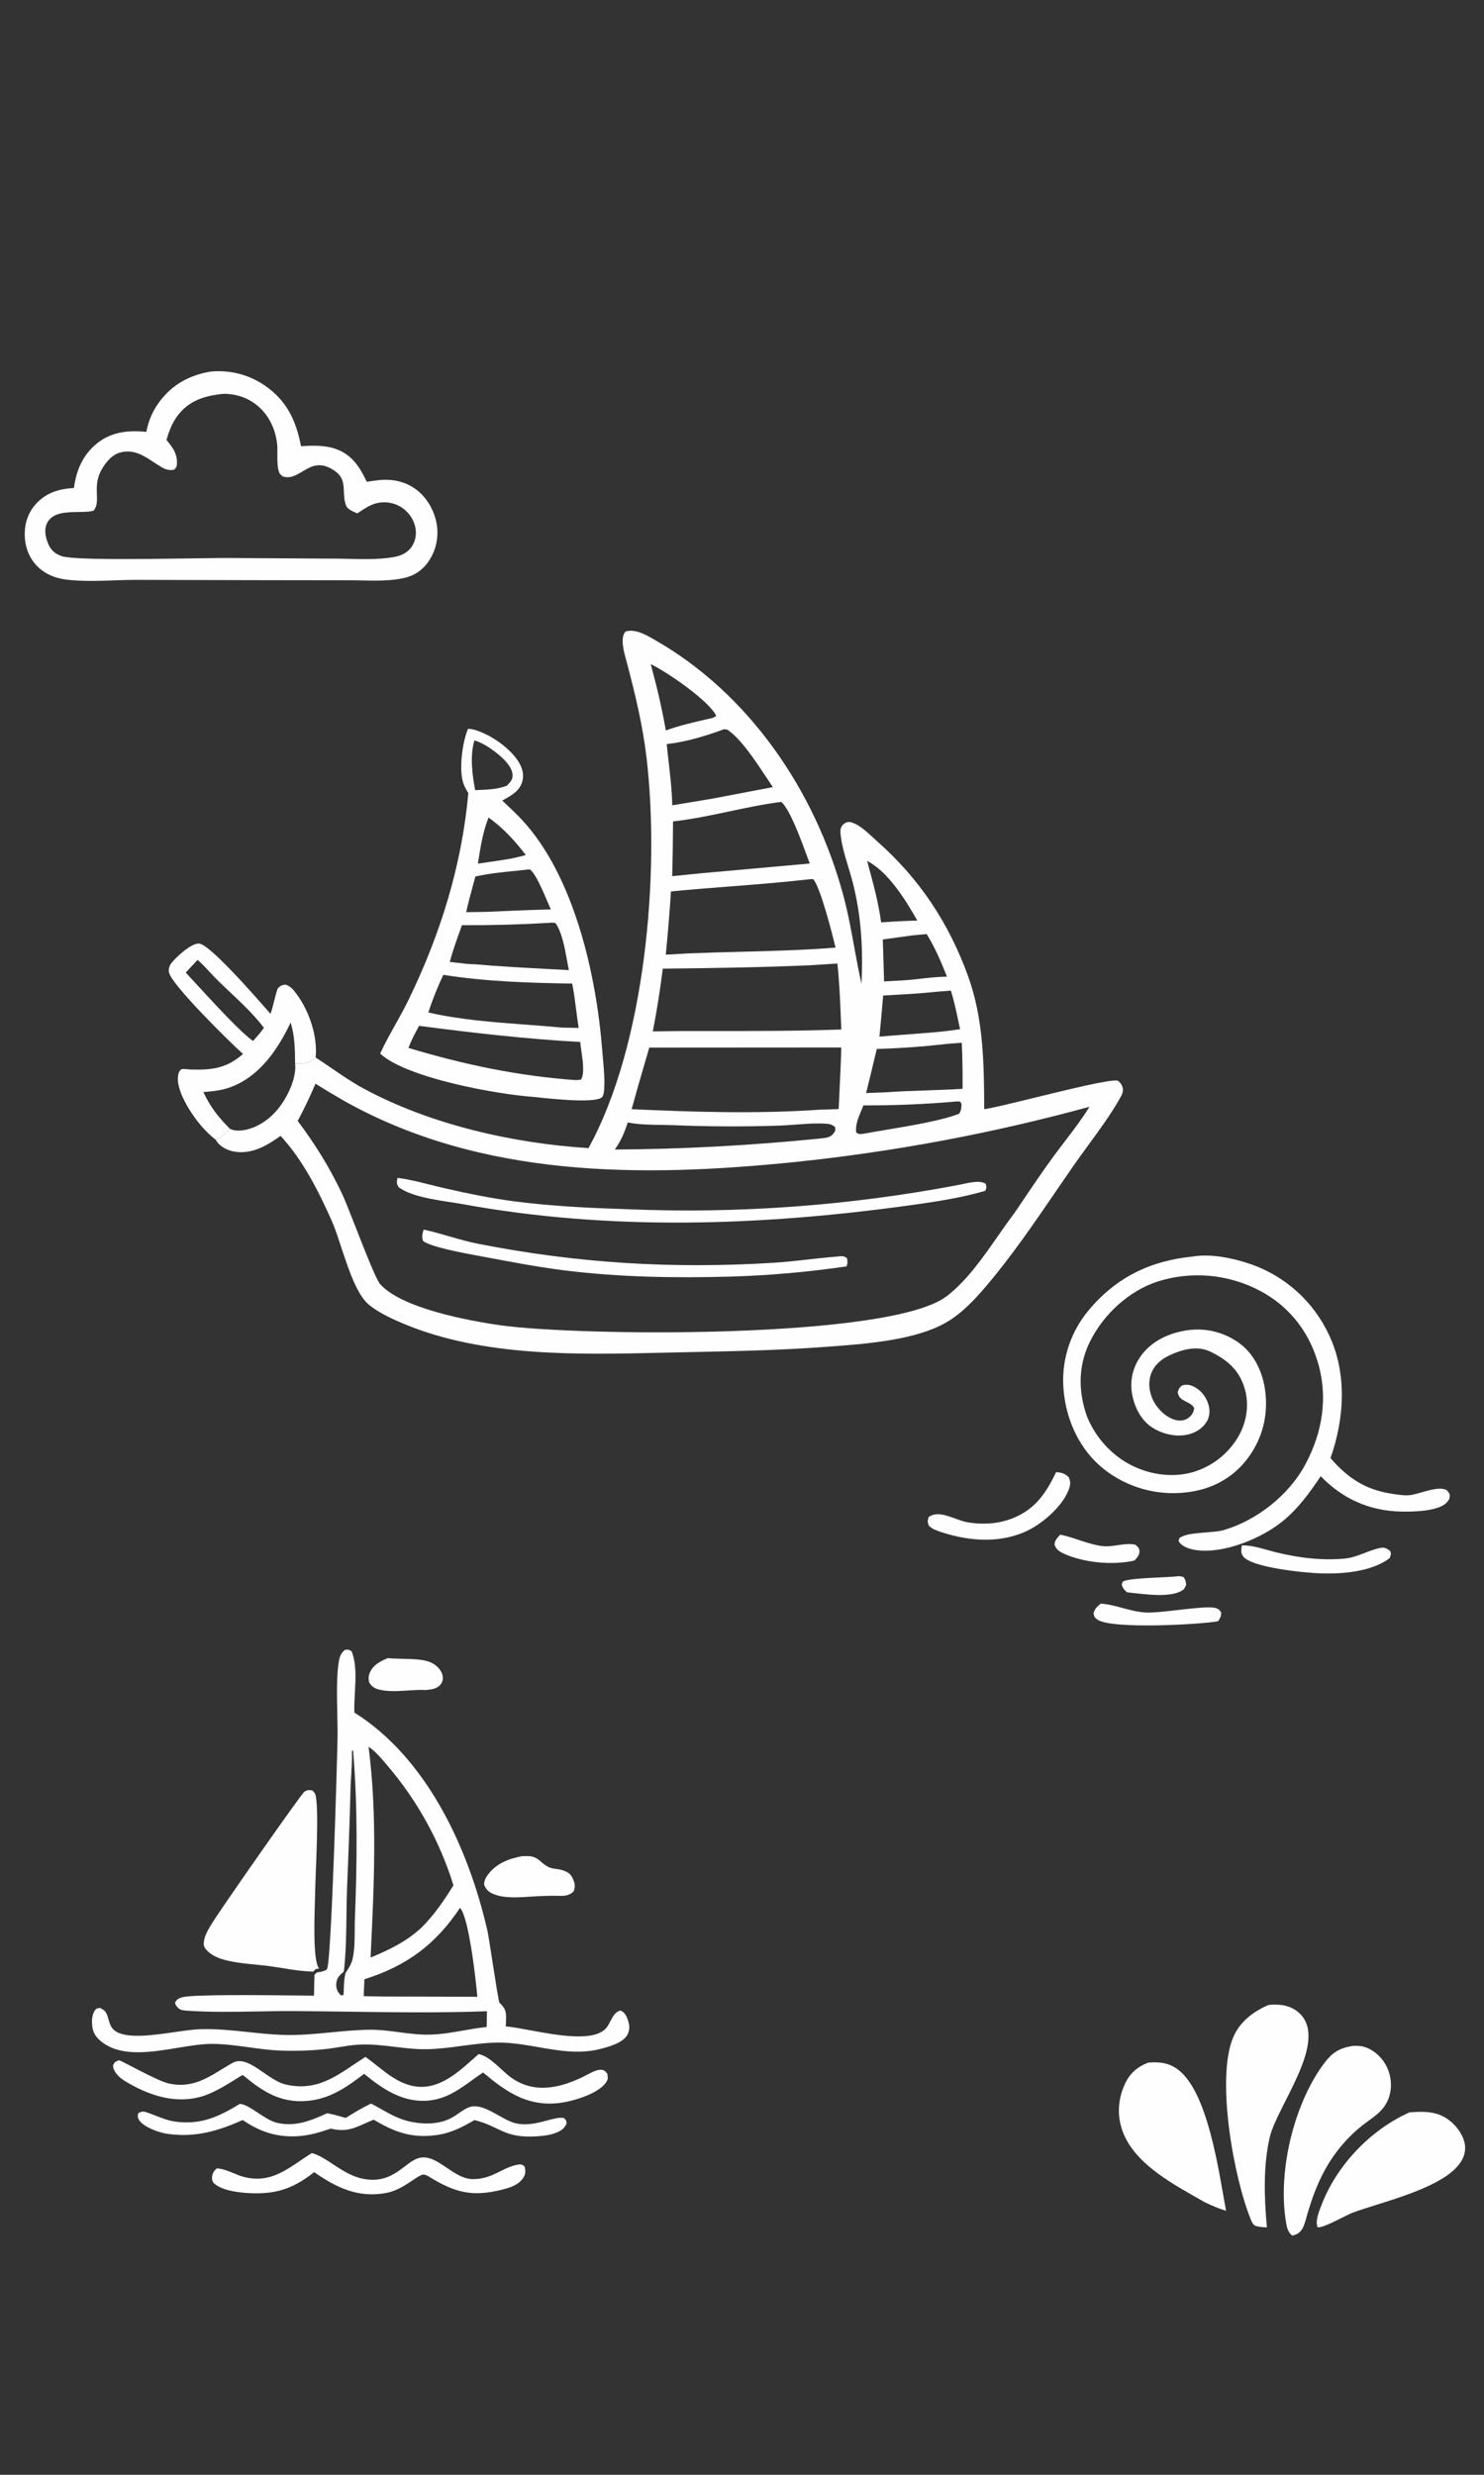 <svg width="180" height="300" viewBox="0 0 180 300" fill="none" xmlns="http://www.w3.org/2000/svg">
    <rect x="0" y="0" width="180" height="300" fill="#333333" stroke="none"/>
    <path fill-rule="evenodd" clip-rule="evenodd" d="M29.477 127.766C27.923 126.382 20.766 119.35 20.495 117.863C20.431 117.51 20.537 117.085 20.752 116.798C21.306 116.058 23.181 114.328 24.136 114.38C25.414 114.449 30.718 120.51 32.453 122.492L32.453 122.493C32.598 122.658 32.718 122.795 32.808 122.898C32.99 122.401 33.117 121.889 33.243 121.377L33.243 121.377C33.376 120.841 33.508 120.304 33.706 119.78L33.73 119.76C34.102 119.457 34.161 119.409 34.651 119.353C35.062 119.519 35.315 119.683 35.596 120.018C37.363 122.126 38.564 125.437 38.284 128.193C37.484 128.919 36.968 128.915 35.954 128.907L35.793 128.906C36.002 130.693 34.844 133.051 33.737 134.409C32.763 135.604 31.393 136.604 29.866 136.941C31.392 136.604 32.762 135.604 33.736 134.409C34.843 133.051 36.001 130.693 35.792 128.907C35.781 127.165 35.761 125.629 35.254 123.951C33.689 127.229 31.515 130.469 27.963 131.787C26.876 132.19 25.816 132.29 24.673 132.38C25.486 134.175 26.527 135.48 27.919 136.866C27.919 136.866 27.919 136.866 27.919 136.866C27.822 136.948 27.726 137.032 27.629 137.116C27.175 137.51 26.719 137.906 26.18 138.174C25.695 137.809 25.247 137.377 24.827 136.94C23.523 135.583 21.395 132.485 21.584 130.52C21.612 130.225 21.728 129.714 22.053 129.608C22.194 129.563 22.523 129.595 22.8 129.622H22.8C22.926 129.635 23.041 129.646 23.122 129.649C25.571 129.719 27.336 129.559 29.301 127.916L29.477 127.766ZM23.966 116.359C24.496 116.815 24.974 117.331 25.453 117.847L25.453 117.847C25.763 118.182 26.074 118.516 26.398 118.834C26.887 119.315 27.396 119.794 27.908 120.277L27.908 120.277L27.908 120.277C29.358 121.643 30.839 123.038 32.01 124.587C31.673 125.084 31.278 125.53 30.881 125.977L30.881 125.978C30.819 126.047 30.757 126.116 30.696 126.186C29.28 125.232 26.022 121.69 23.879 119.36L23.879 119.36L23.879 119.359C23.348 118.782 22.885 118.279 22.536 117.908C22.892 117.493 23.27 117.095 23.646 116.697L23.646 116.697C23.753 116.585 23.86 116.472 23.966 116.359Z" fill="#FEFEFE"/>
    <path fill-rule="evenodd" clip-rule="evenodd" d="M56.772 88.342C57.023 88.365 57.259 88.388 57.502 88.456C59.485 89.007 61.968 90.721 62.991 92.504C63.387 93.195 63.57 93.961 63.349 94.741C63.037 95.847 62.123 96.366 61.199 96.892L61.198 96.892L61.198 96.892L61.198 96.892L61.198 96.892L61.198 96.892C61.106 96.944 61.014 96.996 60.923 97.049C61.04 97.16 61.158 97.271 61.277 97.382L61.277 97.383C61.992 98.055 62.713 98.732 63.376 99.451C69.681 106.296 72.35 118.276 73.052 127.38C73.079 127.723 73.11 128.073 73.142 128.427C73.252 129.639 73.366 130.893 73.282 132.073C73.262 132.352 73.203 132.903 72.951 133.067C71.897 133.752 66.655 133.18 64.958 132.995H64.958L64.805 132.978C60.326 132.671 49.328 130.693 46.111 127.718C46.664 126.513 47.314 125.349 47.963 124.185L47.963 124.185C48.514 123.197 49.066 122.209 49.559 121.195C53.412 113.267 56.009 104.946 56.805 96.156L56.776 96.107C56.593 95.792 56.407 95.471 56.268 95.135C55.594 93.499 56.08 89.914 56.772 88.342ZM59.258 99.1C61.048 100.385 62.433 101.902 63.773 103.642C63.305 103.793 62.823 103.899 62.343 104.004L62.343 104.004L62.342 104.004L62.342 104.005L62.341 104.005L62.341 104.005C62.232 104.029 62.123 104.053 62.014 104.077C61.087 104.241 60.152 104.375 59.218 104.509L59.218 104.509L59.218 104.51L59.218 104.51L59.218 104.51L59.218 104.51L59.218 104.51L59.217 104.51C58.8 104.57 58.383 104.629 57.966 104.692L57.998 104.49C58.286 102.651 58.57 100.842 59.258 99.1ZM60.461 91.466C59.569 90.736 58.646 90.102 57.54 89.744C56.989 91.681 57.275 93.829 57.631 95.782C57.752 95.777 57.873 95.772 57.995 95.768C59.166 95.724 60.381 95.678 61.475 95.246C61.53 95.185 61.584 95.128 61.636 95.073C61.921 94.772 62.153 94.527 62.173 94.042C62.215 93.067 61.144 92.024 60.461 91.466ZM64.233 105.388C64.878 105.712 65.838 107.968 66.433 109.366C66.589 109.734 66.721 110.043 66.814 110.241C64.21 110.311 61.606 110.41 59.003 110.537L56.544 110.575C56.793 109.444 57.098 108.323 57.403 107.204C57.489 106.887 57.576 106.571 57.661 106.254C59.236 105.897 60.901 105.73 62.54 105.566C63.109 105.509 63.675 105.452 64.233 105.388ZM67.396 111.912C67.109 111.839 66.935 111.816 66.643 111.869C63.109 112.076 59.572 112.171 56.031 112.154C55.96 112.354 55.889 112.554 55.817 112.754L55.817 112.754C55.361 114.026 54.905 115.298 54.55 116.602C54.861 116.632 55.178 116.672 55.499 116.713C56.187 116.8 56.888 116.888 57.554 116.887C60.529 117.154 63.522 117.31 66.51 117.467L66.51 117.467L66.51 117.467L66.511 117.467L66.512 117.467C67.343 117.51 68.173 117.554 69.002 117.599C68.919 117.216 68.843 116.795 68.763 116.356C68.483 114.817 68.163 113.054 67.396 111.912ZM50.831 124.355C57.361 125.21 63.8 125.949 70.381 126.312C70.401 126.606 70.457 126.987 70.517 127.406L70.517 127.406C70.695 128.627 70.92 130.176 70.472 130.872L69.88 130.937C62.869 130.444 56.261 129.047 49.539 127.031C49.86 126.167 50.289 125.366 50.723 124.557L50.831 124.355ZM69.403 119.232C64.265 119.153 58.85 118.986 53.774 118.171C53.067 119.652 52.46 121.172 51.953 122.732C55.77 123.612 59.806 123.913 63.783 124.209C65.256 124.319 66.721 124.428 68.163 124.566L70.189 124.606C70.078 123.906 69.987 123.196 69.896 122.484C69.756 121.392 69.616 120.296 69.403 119.232Z" fill="#FEFEFE"/>
    <path fill-rule="evenodd" clip-rule="evenodd" d="M78.424 91.867C80.069 105.886 78.281 126.66 71.38 139.176C62.264 138.606 52.225 136.336 44.148 131.979C42.773 131.238 41.494 130.363 40.213 129.488L40.213 129.488L40.212 129.487L40.212 129.487L40.212 129.487L40.212 129.487L40.212 129.487L40.212 129.487L40.212 129.487L40.212 129.487L40.212 129.487L40.212 129.487L40.212 129.487L40.212 129.487C39.574 129.051 38.935 128.614 38.284 128.193C37.483 128.92 36.967 128.916 35.953 128.908L35.793 128.907C36.002 130.693 34.843 133.051 33.736 134.41C32.634 135.761 31.025 136.864 29.256 137.039C28.751 137.089 28.394 137.031 27.919 136.866C27.822 136.949 27.725 137.033 27.628 137.117L27.628 137.117L27.628 137.117C27.174 137.511 26.718 137.907 26.18 138.175C26.192 138.196 26.204 138.219 26.217 138.241L26.217 138.241C26.24 138.284 26.263 138.327 26.291 138.367C26.776 139.074 27.695 139.498 28.525 139.619C30.606 139.925 32.423 138.847 34.036 137.693C36.736 140.628 38.608 144.336 40.225 147.958C40.591 148.778 40.963 149.904 41.364 151.119C42.26 153.832 43.303 156.988 44.753 158.17C45.989 159.176 47.703 159.951 49.17 160.554C58.726 164.485 70.045 164.221 80.364 163.98C81.235 163.96 82.099 163.94 82.953 163.922L83.463 163.912H83.463C88.985 163.799 94.51 163.686 100.019 163.279L100.534 163.241C104.979 162.915 111.081 162.468 114.808 160.286C116.677 159.191 118.182 157.584 119.576 155.95C122.621 152.38 125.329 148.424 128.003 144.516L128.004 144.515L128.004 144.514C128.742 143.437 129.476 142.363 130.215 141.302C130.791 140.475 131.399 139.644 132.012 138.807C133.334 136.999 134.677 135.165 135.76 133.279L135.798 133.213C136.017 132.834 136.271 132.395 136.189 131.948C136.107 131.494 135.927 131.274 135.577 130.999C134.696 130.814 129.816 132.008 125.556 133.051L125.556 133.051L125.555 133.051L125.554 133.051C122.858 133.711 120.409 134.31 119.38 134.46C119.35 128.929 119.311 123.525 117.394 118.254C115.079 111.886 111.517 106.516 106.439 102.025C106.271 101.876 106.095 101.714 105.914 101.546L105.914 101.546C105.19 100.876 104.369 100.117 103.535 99.779C103.179 99.635 102.812 99.565 102.47 99.794C101.92 100.162 101.897 100.583 101.962 101.189C102.102 102.488 102.503 103.813 102.897 105.115C103.084 105.731 103.269 106.342 103.424 106.944C104.474 111.014 104.696 115.066 104.491 119.256C104.161 117.787 103.892 116.317 103.623 114.848L103.623 114.847L103.623 114.847L103.623 114.847L103.623 114.847L103.623 114.847L103.623 114.847L103.623 114.847L103.623 114.847L103.623 114.847L103.623 114.846L103.623 114.846L103.623 114.846L103.623 114.846C103.237 112.734 102.851 110.625 102.285 108.523C98.878 95.88 90.89 84.089 79.363 77.534L79.277 77.485C78.267 76.91 77.056 76.22 75.88 76.547C75.188 77.267 75.666 78.994 75.962 80.065C75.994 80.182 76.025 80.292 76.051 80.391C77.052 84.172 77.967 87.974 78.424 91.867ZM111.265 111.594C109.89 109.178 107.749 105.665 105.175 104.363L105.312 104.866L105.312 104.866C105.934 107.152 106.564 109.465 106.873 111.813C108.336 111.705 109.8 111.632 111.265 111.594ZM78.93 80.509C80.822 81.393 85.987 84.93 86.873 86.769C86.604 87.017 86.284 87.079 85.943 87.146C85.85 87.164 85.756 87.182 85.661 87.205L85.282 87.293L85.282 87.293C83.755 87.651 82.239 88.006 80.762 88.552C80.282 85.827 79.661 83.176 78.93 80.509ZM116.269 133.527C116.093 133.522 115.913 133.517 115.745 133.548C112.078 133.862 108.404 134.012 104.724 133.996C104.647 134.2 104.559 134.411 104.469 134.628L104.469 134.628C104.112 135.482 103.719 136.422 103.858 137.288C104.169 137.516 104.339 137.49 104.626 137.446C104.701 137.435 104.784 137.422 104.879 137.412C105.624 137.272 106.521 137.122 107.49 136.96C110.54 136.449 114.312 135.818 116.337 135.006C116.601 134.596 116.61 134.296 116.624 133.835V133.835L116.625 133.805L116.445 133.53C116.387 133.53 116.329 133.528 116.269 133.527H116.269H116.269H116.269H116.269H116.269ZM110.668 113.389L112.407 113.236C113.411 114.874 114.162 116.61 114.861 118.395C113.59 118.412 112.343 118.56 111.084 118.709L111.084 118.709L110.939 118.726C109.997 118.827 109.045 118.875 108.096 118.922C107.808 118.937 107.52 118.951 107.232 118.967C107.188 117.273 107.136 115.58 107.075 113.886L110.668 113.389ZM115.338 120.082L113.613 120.222C111.452 120.453 109.29 120.565 107.12 120.675C106.987 122.339 106.837 124.002 106.668 125.664C107.791 125.566 108.914 125.478 110.038 125.398C110.495 125.36 110.954 125.325 111.413 125.29L111.414 125.29L111.414 125.29C113.097 125.162 114.79 125.033 116.449 124.755C116.39 124.48 116.332 124.204 116.274 123.928C116.001 122.637 115.728 121.342 115.338 120.082ZM114.599 126.571C115.069 126.515 115.545 126.485 116.02 126.454L116.021 126.454C116.234 126.441 116.447 126.427 116.659 126.411C116.747 128.274 116.768 130.123 116.751 131.988C115.303 132.081 113.852 132.13 112.401 132.179L112.401 132.179L112.401 132.179L112.401 132.179L112.401 132.179L112.4 132.179L112.4 132.179L112.4 132.179L112.4 132.179C110.735 132.235 109.07 132.291 107.408 132.414L105.054 132.504C105.496 130.724 105.928 128.942 106.349 127.157C109.107 127.08 111.857 126.884 114.599 126.571ZM80.152 136.363C78.807 136.344 77.388 136.324 76.144 136.063C75.748 137.276 75.325 138.308 74.567 139.352C82.872 139.301 91.016 138.855 99.277 138.035C99.385 138.02 99.497 138.008 99.612 137.996C100.138 137.942 100.708 137.883 101.048 137.464C101.322 137.127 101.352 137.022 101.295 136.624C100.977 136.365 100.714 136.259 100.309 136.227C99.091 136.13 97.763 136.23 96.467 136.328C95.811 136.377 95.164 136.426 94.544 136.449C90.163 136.59 85.783 136.57 81.404 136.388C81 136.374 80.58 136.368 80.153 136.363H80.153H80.153H80.153H80.152H80.152H80.152ZM87.831 88.397L88.214 88.443C89.839 89.533 91.521 92.074 92.854 94.087C93.173 94.569 93.472 95.02 93.745 95.414L86.382 96.819L81.542 97.623C81.508 95.908 81.309 94.172 81.112 92.446L81.112 92.446L81.112 92.445L81.112 92.445C81.026 91.694 80.94 90.945 80.868 90.201C83.306 89.917 85.538 89.229 87.831 88.397ZM97.977 104.029C97.235 101.993 95.807 98.079 94.764 97.207C92.648 97.472 90.558 97.915 88.469 98.358C86.202 98.839 83.935 99.319 81.636 99.572C81.628 101.785 81.594 103.998 81.535 106.21L84.865 105.874L98.216 104.68C98.149 104.498 98.069 104.279 97.979 104.033L97.978 104.03L97.977 104.029ZM98.269 106.577L98.618 106.561C99.463 107.371 101.002 113.393 101.345 114.871C97.491 115.18 93.594 115.281 89.705 115.381H89.705C87.689 115.434 85.674 115.486 83.669 115.567L80.757 115.723C81.011 113.173 81.22 110.62 81.383 108.062C83.759 107.83 86.134 107.645 88.509 107.46C91.762 107.206 95.015 106.953 98.269 106.577ZM101.568 116.8L98.315 117.009C92.352 117.275 86.361 117.351 80.392 117.425C80.076 119.974 79.673 122.509 79.182 125.031L82.303 124.984C83.511 124.982 84.72 124.983 85.929 124.984H85.93H85.93H85.93C91.302 124.986 96.682 124.989 102.044 124.798C102.031 124.484 102.019 124.17 102.007 123.855C101.915 121.503 101.822 119.137 101.568 116.8ZM78.75 126.994L102.041 126.978C101.997 128.815 101.908 130.653 101.818 132.49L101.818 132.491C101.787 133.143 101.755 133.795 101.725 134.447L99.457 134.518C91.853 135.039 84.216 134.807 76.613 134.457C77.105 132.655 77.627 130.859 78.149 129.065C78.35 128.374 78.551 127.685 78.75 126.994ZM41.597 133.371C40.475 132.725 39.367 132.057 38.271 131.368C37.604 132.912 36.906 134.401 36.109 135.884C38.207 138.666 39.968 141.502 41.463 144.653C41.818 145.399 42.465 147.05 43.174 148.856C44.331 151.804 45.65 155.165 46.119 155.682C48.767 158.601 56.824 160.108 60.72 160.655C70.2 161.986 107.989 162.371 114.829 157.129C117.248 155.274 119.171 152.517 121.011 149.878C121.701 148.888 122.379 147.916 123.068 147.013C123.369 146.568 123.67 146.122 123.971 145.676C125.213 143.835 126.457 141.992 127.768 140.203C128.22 139.587 128.686 138.976 129.154 138.365C130.2 136.996 131.251 135.621 132.148 134.164C126.286 135.77 120.369 137.132 114.395 138.252C108.422 139.371 102.413 140.244 96.368 140.869C77.807 142.754 58.326 142.819 41.597 133.371Z" fill="#FEFEFE"/>
    <path d="M51.382 149.053C53.611 149.532 55.767 150.337 58.028 150.781C70.056 153.142 81.606 153.834 93.848 153.075C96.411 152.916 98.944 152.522 101.499 152.327C102.054 152.284 102.318 152.175 102.741 152.541C102.811 152.989 102.828 153.094 102.676 153.516C98.031 154.195 93.362 154.607 88.67 154.751C81.963 154.939 75.191 154.832 68.526 154.007C64.87 153.554 61.281 152.825 57.661 152.162C56.501 151.949 52.073 151.138 51.312 150.419C51.125 149.844 51.241 149.629 51.382 149.053Z" fill="#FEFEFE"/>
    <path d="M48.204 142.787C50.018 143.007 51.88 143.564 53.664 143.977C56.615 144.66 59.575 145.269 62.58 145.654C67.091 146.232 71.634 146.44 76.175 146.587C79.538 146.725 82.903 146.767 86.269 146.713C89.635 146.658 92.997 146.507 96.354 146.26C99.712 146.012 103.059 145.668 106.397 145.228C109.735 144.788 113.057 144.253 116.364 143.622C117.23 143.46 118.791 142.977 119.568 143.508C119.665 143.927 119.669 143.958 119.511 144.355C116.528 145.227 113.297 145.707 110.221 146.13C92.256 148.604 73.992 149.237 56.093 145.964C53.909 145.565 50.116 145.247 48.346 143.906C48.078 143.408 48.121 143.355 48.204 142.787Z" fill="#FEFEFE"/>
    <path d="M142.958 191.067C143.145 191.062 143.358 191.127 143.542 191.164C143.82 191.516 143.811 191.653 143.874 192.105C143.757 192.366 143.723 192.559 143.482 192.733C142.053 193.758 138.764 193.233 137.092 193.068L136.714 193.022C136.449 192.804 136.305 192.675 136.153 192.356C136.004 192.044 136.078 192.035 136.176 191.734C136.885 191.243 141.721 191.244 142.958 191.067Z" fill="#FEFEFE"/>
    <path d="M128.598 186.033C130.337 186.379 132.006 187.229 133.775 187.424C135.049 187.565 136.477 186.964 137.716 187.255C137.995 187.502 138.19 187.616 138.206 188.025C138.226 188.523 137.912 188.828 137.608 189.166C135.031 189.783 131.335 189.438 128.938 188.289C128.418 188.04 128.108 187.801 127.904 187.239C127.947 186.686 128.247 186.423 128.598 186.033Z" fill="#FEFEFE"/>
    <path d="M133.507 194.398C135.44 194.51 137.225 195.459 139.235 195.476C141.277 195.493 145.855 194.646 147.295 194.896C147.727 194.971 147.877 195.102 148.122 195.447C148.134 195.938 147.997 196.128 147.748 196.531C145.53 196.928 134.892 197.523 133.137 196.347C132.741 196.081 132.727 195.977 132.641 195.543C132.795 194.984 133.088 194.761 133.507 194.398Z" fill="#FEFEFE"/>
    <path d="M150.618 187.335C151.996 187.302 153.449 187.85 154.786 188.177C157.491 188.838 160.394 189.207 163.179 188.925C164.641 188.776 165.996 187.924 167.423 187.643C167.957 187.538 168.155 187.701 168.598 187.982C168.782 188.43 168.713 188.44 168.535 188.901C166.359 190.516 162.932 190.804 160.293 190.732C158.525 190.684 151.759 190.063 150.76 188.636C150.457 188.203 150.579 187.828 150.618 187.335Z" fill="#FEFEFE"/>
    <path d="M128.094 178.461C128.714 178.478 129.173 178.628 129.623 179.064C129.855 179.555 129.851 179.92 129.684 180.424C129.017 182.436 126.664 184.512 124.807 185.457C121.529 187.125 117.72 186.855 114.318 185.775C113.713 185.56 113.105 185.408 112.652 184.931C112.496 184.45 112.494 184.402 112.629 183.915C113.861 182.947 115.824 184.222 117.168 184.495C118.864 184.84 120.798 184.761 122.428 184.195C125.397 183.164 126.795 181.18 128.094 178.461Z" fill="#FEFEFE"/>
    <path d="M144.679 152.318C146.922 151.939 149.702 152.542 151.817 153.281C152.073 153.372 152.327 153.469 152.579 153.573C152.83 153.677 153.079 153.787 153.325 153.903C153.571 154.019 153.814 154.141 154.053 154.269C154.293 154.398 154.53 154.532 154.763 154.672C154.996 154.812 155.226 154.957 155.452 155.109C155.678 155.26 155.9 155.417 156.118 155.579C156.336 155.742 156.55 155.91 156.76 156.083C156.97 156.255 157.175 156.434 157.376 156.617C157.577 156.8 157.774 156.988 157.965 157.181C158.157 157.374 158.344 157.572 158.525 157.774C158.707 157.977 158.884 158.183 159.055 158.394C159.227 158.606 159.393 158.821 159.554 159.04C159.715 159.26 159.87 159.483 160.02 159.71C160.169 159.937 160.313 160.167 160.452 160.402C160.59 160.636 160.722 160.873 160.849 161.114C160.975 161.355 161.095 161.599 161.21 161.846C163.416 166.505 163.064 172.007 161.38 176.756C163.558 179.255 165.697 180.638 169.023 181.108C169.753 181.211 170.561 181.349 171.291 181.201C172.31 180.995 174.078 180.295 175.057 180.497C175.565 180.602 175.583 180.738 175.848 181.154C175.844 181.599 175.832 181.725 175.523 182.087C174.551 183.225 171.342 183.268 169.94 183.237C166.104 183.151 162.849 181.692 160.192 178.949C158.859 180.952 157.416 182.93 155.526 184.447C152.976 186.496 148.488 188.351 145.164 187.917C144.462 187.826 143.485 187.576 143.058 186.959C142.899 186.729 142.967 186.78 143.055 186.459C143.991 185.66 147.062 185.887 148.464 185.471C152.463 184.285 156.32 181.249 158.303 177.567C160.446 173.589 161.133 169.268 159.78 164.923C158.623 161.21 156.223 158.245 152.767 156.441C152.532 156.318 152.295 156.201 152.055 156.089C151.814 155.978 151.571 155.873 151.326 155.773C151.08 155.674 150.833 155.581 150.583 155.494C150.332 155.406 150.08 155.326 149.826 155.251C149.572 155.176 149.317 155.108 149.059 155.046C148.802 154.984 148.543 154.928 148.283 154.879C148.023 154.829 147.761 154.787 147.499 154.75C147.237 154.713 146.974 154.683 146.71 154.66C146.446 154.637 146.182 154.62 145.918 154.609C145.653 154.599 145.388 154.595 145.124 154.597C144.859 154.6 144.594 154.609 144.33 154.624C144.065 154.64 143.802 154.662 143.538 154.691C143.275 154.719 143.013 154.754 142.751 154.796C142.49 154.837 142.229 154.885 141.97 154.94C141.711 154.994 141.453 155.055 141.197 155.122C140.941 155.189 140.687 155.262 140.434 155.342C136.925 156.472 133.826 159.351 132.203 162.64C130.771 165.54 130.778 168.57 131.801 171.593C131.914 171.88 132.038 172.162 132.173 172.439C132.308 172.716 132.454 172.987 132.611 173.252C132.768 173.517 132.935 173.776 133.112 174.028C133.29 174.28 133.477 174.524 133.673 174.761C133.87 174.998 134.076 175.227 134.291 175.448C134.506 175.668 134.73 175.88 134.961 176.083C135.193 176.286 135.433 176.479 135.68 176.663C135.927 176.847 136.182 177.02 136.443 177.184C138.824 178.644 141.837 179.222 144.555 178.494C144.706 178.452 144.856 178.406 145.004 178.357C145.154 178.307 145.301 178.254 145.447 178.198C145.594 178.141 145.738 178.081 145.881 178.017C146.025 177.953 146.166 177.885 146.306 177.814C146.446 177.744 146.584 177.669 146.721 177.591C146.857 177.514 146.991 177.432 147.123 177.348C147.255 177.264 147.385 177.176 147.513 177.085C147.641 176.994 147.766 176.9 147.889 176.803C148.013 176.706 148.133 176.605 148.251 176.502C148.369 176.399 148.485 176.293 148.598 176.184C148.711 176.075 148.821 175.964 148.928 175.849C149.036 175.735 149.14 175.618 149.242 175.498C149.343 175.379 149.442 175.257 149.537 175.132C149.633 175.008 149.725 174.882 149.814 174.752C149.903 174.623 149.989 174.492 150.072 174.359C150.155 174.226 150.234 174.09 150.31 173.953C151.261 172.199 151.534 170.113 150.936 168.197C150.259 166.027 148.809 164.82 146.838 163.863C145.567 163.246 144.162 163.415 142.87 163.876C141.567 164.341 140.274 165.006 139.693 166.342C139.272 167.311 139.33 168.438 139.721 169.408C140.185 170.557 141.182 171.648 142.367 172.068C142.92 172.264 143.536 172.27 144.048 171.948C144.518 171.651 144.771 171.233 144.853 170.706C144.612 170.223 144.208 170.106 143.757 169.861C143.217 169.566 143.015 169.409 142.841 168.814C142.956 168.383 143.028 168.228 143.376 167.945C143.979 167.778 144.414 167.873 144.948 168.168C145.77 168.62 146.35 169.436 146.6 170.336C146.785 170.998 146.732 171.713 146.379 172.311C145.867 173.181 144.946 173.724 143.974 173.923C142.547 174.215 140.905 173.811 139.704 173.009C138.35 172.105 137.586 170.522 137.31 168.951C137.017 167.285 137.436 165.645 138.439 164.289C139.739 162.533 141.838 161.577 143.958 161.265C144.099 161.244 144.241 161.226 144.383 161.211C144.525 161.197 144.668 161.186 144.811 161.179C144.954 161.171 145.097 161.168 145.24 161.167C145.383 161.167 145.525 161.17 145.668 161.177C145.811 161.184 145.954 161.195 146.096 161.209C146.238 161.223 146.38 161.24 146.522 161.261C146.663 161.282 146.804 161.307 146.944 161.335C147.084 161.363 147.224 161.395 147.362 161.43C147.501 161.465 147.639 161.504 147.775 161.546C147.912 161.587 148.048 161.633 148.182 161.681C148.316 161.73 148.449 161.782 148.581 161.838C148.713 161.893 148.844 161.952 148.973 162.014C149.101 162.075 149.229 162.14 149.354 162.209C149.48 162.277 149.604 162.348 149.726 162.423C149.848 162.497 149.968 162.574 150.087 162.655C150.205 162.735 150.321 162.818 150.435 162.905C152.17 164.241 153.134 166.32 153.439 168.45C153.875 171.492 153.144 174.426 151.269 176.876C149.486 179.205 146.924 180.547 144.026 180.893C143.802 180.922 143.578 180.945 143.353 180.962C143.128 180.98 142.903 180.992 142.678 180.998C142.452 181.004 142.227 181.005 142.001 181C141.776 180.995 141.551 180.984 141.326 180.968C141.101 180.952 140.876 180.93 140.652 180.903C140.429 180.876 140.206 180.843 139.983 180.804C139.761 180.766 139.54 180.722 139.32 180.673C139.1 180.623 138.881 180.568 138.664 180.508C138.446 180.447 138.231 180.382 138.017 180.311C137.803 180.24 137.59 180.163 137.38 180.082C137.17 180 136.962 179.913 136.756 179.821C136.55 179.729 136.347 179.632 136.145 179.53C135.944 179.428 135.746 179.321 135.55 179.209C135.354 179.097 135.162 178.98 134.972 178.858C134.782 178.736 134.595 178.61 134.411 178.479C134.228 178.348 134.047 178.213 133.87 178.073C131.079 175.85 129.447 172.448 129.049 168.931C129.022 168.712 129.001 168.492 128.985 168.271C128.969 168.051 128.959 167.83 128.954 167.609C128.949 167.388 128.95 167.168 128.957 166.947C128.963 166.726 128.975 166.505 128.992 166.285C129.01 166.065 129.033 165.845 129.061 165.626C129.09 165.407 129.124 165.189 129.163 164.971C129.203 164.754 129.247 164.537 129.298 164.322C129.348 164.107 129.404 163.893 129.465 163.681C129.526 163.469 129.592 163.258 129.664 163.049C129.735 162.84 129.812 162.633 129.894 162.428C129.976 162.222 130.063 162.019 130.155 161.819C130.248 161.618 130.345 161.42 130.447 161.224C130.549 161.028 130.656 160.834 130.768 160.644C130.88 160.454 130.996 160.266 131.118 160.081C131.239 159.896 131.365 159.715 131.495 159.537C131.626 159.358 131.76 159.183 131.9 159.012C135.265 154.899 139.438 152.841 144.679 152.318Z" fill="#FEFEFE"/>
    <path fill-rule="evenodd" clip-rule="evenodd" d="M32.088 46.713C30.148 45.396 27.917 44.84 25.581 45.039C23.03 45.454 20.918 46.588 19.343 48.698C18.511 49.811 18.019 50.993 17.744 52.353C15.536 52.131 13.438 52.346 11.667 53.83C10.009 55.219 9.24 57.059 8.973 59.154C7.129 59.259 5.524 59.739 4.267 61.191C3.226 62.395 2.861 63.947 3.046 65.51C3.22 66.972 3.923 68.278 5.116 69.157C5.979 69.793 6.962 70.123 8.019 70.256C9.888 70.492 11.901 70.422 13.868 70.353C14.705 70.324 15.533 70.296 16.339 70.291L31.526 70.328L42.265 70.343C42.774 70.342 43.299 70.352 43.832 70.363C45.588 70.398 47.43 70.435 49.067 70.055C49.961 69.847 50.735 69.429 51.383 68.777C52.529 67.624 53.123 65.924 53.053 64.311C52.975 62.523 52.102 60.69 50.727 59.536C49.364 58.392 47.632 58.01 45.888 58.211C45.42 58.267 44.954 58.331 44.488 58.404C43.689 56.7 42.742 55.194 40.898 54.484C39.506 53.947 37.974 53.996 36.51 54.087C35.91 50.97 34.771 48.534 32.088 46.713ZM27.401 47.742C27.149 47.732 26.909 47.758 26.659 47.785C24.577 48.06 22.868 48.641 21.544 50.385C20.864 51.281 20.508 52.262 20.194 53.331C20.985 54.297 21.586 55.065 21.444 56.413C21.425 56.592 21.336 56.697 21.234 56.818C21.205 56.852 21.175 56.887 21.146 56.925C20.566 57.073 20.086 56.915 19.58 56.62C19.255 56.431 18.942 56.224 18.631 56.019C17.438 55.232 16.282 54.47 14.702 54.823C13.643 55.059 12.899 55.957 12.37 56.846C11.685 57.997 11.721 59.035 11.752 59.929C11.78 60.705 11.803 61.371 11.348 61.909C10.839 62.046 10.18 62.056 9.487 62.066C8.003 62.087 6.366 62.11 5.716 63.398C5.306 64.212 5.523 65.136 5.857 65.94C6.175 66.705 6.654 67.09 7.415 67.395C8.667 67.898 17.045 67.779 23.056 67.693C25.483 67.658 27.524 67.629 28.555 67.649L40.66 67.72C41.215 67.722 41.782 67.735 42.355 67.748C44.128 67.788 45.954 67.829 47.648 67.549C48.428 67.419 49.124 67.178 49.68 66.59C50.221 66.017 50.479 65.219 50.443 64.439C50.395 63.433 49.883 62.471 49.124 61.819C48.305 61.114 47.269 60.805 46.197 60.906C45.205 60.999 44.436 61.509 43.636 62.038C43.536 62.105 43.435 62.172 43.333 62.238C43.264 62.205 43.188 62.17 43.109 62.135C42.666 61.936 42.121 61.69 41.965 61.252C41.752 60.659 41.73 60.098 41.71 59.569C41.671 58.588 41.637 57.716 40.402 56.948C39.675 56.497 38.942 56.261 38.094 56.477C37.627 56.596 37.175 56.865 36.724 57.133C35.931 57.605 35.139 58.077 34.264 57.733C34.224 57.692 34.181 57.656 34.137 57.619C34.049 57.545 33.961 57.471 33.911 57.371C33.634 56.82 33.639 55.87 33.644 55.012C33.646 54.572 33.649 54.156 33.613 53.831C33.239 50.443 30.852 47.884 27.401 47.742Z" fill="#FEFEFE"/>
    <path d="M47.022 201C48.484 201.163 50.978 200.947 52.24 201.518C52.876 201.805 53.496 202.356 53.672 203.07C53.768 203.455 53.705 203.849 53.462 204.165C53.012 204.749 52.326 204.798 51.66 204.869C49.839 204.765 47.775 205.248 46.006 204.82C45.438 204.682 45.103 204.465 44.778 203.956C44.697 203.555 44.677 203.263 44.818 202.869C45.178 201.863 46.12 201.393 47.022 201Z" fill="#FEFEFE"/>
    <path d="M63.324 225.01C64.285 224.986 64.805 224.95 65.557 225.629C67.027 226.959 67.344 226.246 68.725 226.909C69.123 227.101 69.338 227.403 69.511 227.796C69.744 228.324 69.792 228.732 69.577 229.283C69.01 229.816 68.49 229.833 67.754 229.815C67.013 229.797 66.284 229.816 65.544 229.846C63.807 229.905 61.343 230.294 59.742 229.549C59.184 229.29 58.944 229.012 58.715 228.45C58.736 228.029 58.834 227.751 59.069 227.408C60.079 225.93 61.651 225.322 63.324 225.01Z" fill="#FEFEFE"/>
    <path d="M37.826 261C39.702 261.49 41.59 263.658 44.065 264.123C47.914 264.846 49.15 261.823 51.068 261.546C53.173 261.243 55.027 264.178 57.405 264.158C59.817 264.139 60.906 262.724 62.846 262.398C63.25 262.33 63.322 262.403 63.64 262.623C63.746 263.153 63.778 263.523 63.471 263.993C62.901 264.865 61.924 265.174 60.982 265.414C57.281 266.36 55.17 265.807 51.941 263.803C51.797 263.72 51.457 263.574 51.289 263.608C50.505 263.771 48.879 265.449 46.875 265.829C43.484 266.473 40.845 265.22 38.108 263.312C36.327 264.708 34.669 265.583 32.423 265.812C30.724 265.986 27.164 265.856 25.929 264.633C25.75 264.456 25.699 264.155 25.719 263.91C25.755 263.454 25.965 263.148 26.285 262.858C27.472 262.904 28.588 263.673 29.747 263.935C33.171 264.708 35.188 262.621 37.826 261Z" fill="#FEFEFE"/>
    <path d="M29.105 255.03C30.397 255.179 32.012 256.936 33.581 257.325C35.8 257.875 37.797 257.029 39.684 256.17C40.458 256.311 41.19 256.524 41.937 256.737C42.935 256.106 43.916 255.517 45.007 255C46.653 255.84 47.997 256.852 49.945 257.227C51.708 257.566 53.583 257.49 55.062 256.56C55.617 256.21 56.134 255.78 56.749 255.502C58.572 254.682 60.814 257.037 62.654 257.415C64.949 257.885 67.251 256.47 68.407 256.754C68.707 257.048 68.691 257.071 68.715 257.46C68.465 257.943 68.2 258.21 67.631 258.462C66.842 258.813 65.946 258.919 65.064 258.973C61.07 259.218 60.62 257.737 57.547 257.003C56.094 257.834 54.78 258.553 52.998 258.811C49.89 259.259 47.76 258.401 45.328 256.951C43.357 257.731 42.39 258.572 40.111 258.035C38.803 258.476 37.644 258.843 36.213 258.946C33.552 259.137 31.445 258.37 29.445 256.996C26.465 258.304 23.773 259.148 20.327 258.671C19.234 258.52 17.553 257.883 16.939 257.095C16.683 256.765 16.68 256.531 16.765 256.164C16.988 256.064 17.125 255.956 17.392 255.974C18.032 256.017 19.822 256.987 21.197 257.178C24.435 257.63 26.613 256.536 29.105 255.03Z" fill="#FEFEFE"/>
    <path d="M58.056 249C59.491 249.277 60.86 251.054 62.063 251.896C64.829 253.832 67.935 253.113 70.724 251.757C71.312 251.47 72.158 250.926 72.802 250.9C73.26 250.881 73.386 251.067 73.665 251.367C73.723 251.827 73.786 252.025 73.507 252.437C72.521 253.89 69.182 254.825 67.503 254.965C63.773 255.276 61.273 253.468 58.593 251.233C56.519 252.602 54.762 254.312 52.166 254.615C48.993 254.985 46.484 253.292 44.167 251.395C42.043 253.016 39.998 254.449 37.238 254.679C33.994 254.948 31.826 253.514 29.474 251.554C29.258 251.616 29.339 251.577 29.149 251.693C27.641 252.62 25.91 253.78 24.181 254.219C21.007 255.025 17.898 253.926 15.196 252.295C14.591 251.93 13.849 251.295 13.726 250.561C13.676 250.271 13.805 250.199 13.956 249.97C14.12 249.899 14.271 249.783 14.448 249.756C14.637 249.728 19.052 252.246 20.441 252.556C23.668 253.275 25.612 251.546 28.157 250.094C30.131 248.968 32.357 252.176 34.707 252.702C38.753 253.608 41.207 251.328 44.329 249.338C46.313 250.751 48.205 252.805 50.801 252.963C53.735 253.142 56.02 250.77 58.056 249Z" fill="#FEFEFE"/>
    <path d="M38.006 239C36.237 238.973 34.366 238.562 32.613 238.33C30.771 238.087 28.852 238.046 27.059 237.526C26.347 237.319 25.622 236.991 25.104 236.441C24.776 236.093 24.674 235.871 24.729 235.379C24.816 234.582 25.366 233.715 25.782 233.041C26.837 231.333 36.493 217.513 36.898 217.223C37.269 216.956 37.452 216.976 37.886 217.043C38.126 217.295 38.236 217.379 38.302 217.733C38.709 219.912 38.26 226.945 38.217 229.677C38.192 231.25 37.855 237.737 38.715 238.634C38.269 238.681 38.289 238.653 38.006 239Z" fill="#FEFEFE"/>
    <path fill-rule="evenodd" clip-rule="evenodd" d="M39.043 238.993C38.976 239.012 38.914 239.03 38.865 239.047L38.826 239.051L38.77 239.056C38.409 239.093 38.406 239.093 38.137 239.419L38.087 241.917C37.699 241.915 37.07 241.908 36.28 241.899L36.279 241.899C32.066 241.85 23.28 241.749 22.082 242.118C21.635 242.256 21.462 242.359 21.227 242.759C21.305 243.077 21.402 243.223 21.653 243.444C21.916 243.676 22.228 243.705 22.561 243.73C25.401 243.937 28.304 243.884 31.191 243.831C32.692 243.804 34.188 243.777 35.669 243.786C37.824 243.8 39.979 243.829 42.135 243.858C47.778 243.935 53.422 244.012 59.062 243.807L59.03 245.714C58.09 245.811 57.157 245.974 56.224 246.137C54.865 246.374 53.507 246.611 52.129 246.644C50.883 246.674 49.642 246.511 48.401 246.347H48.401H48.401C47.2 246.189 45.997 246.031 44.787 246.048C43.236 246.069 41.701 246.218 40.165 246.367L40.165 246.367C38.208 246.557 36.251 246.747 34.262 246.674C32.868 246.623 31.494 246.478 30.123 246.333C28.17 246.126 26.222 245.92 24.222 245.986C23.427 246.013 22.376 246.164 21.239 246.328L21.239 246.328C18.697 246.694 15.725 247.122 14.227 246.354C13.509 245.986 13.351 245.445 13.156 244.783L13.156 244.782L13.156 244.782C13.127 244.683 13.097 244.58 13.064 244.475C12.871 243.86 12.718 243.705 12.153 243.405C12.094 243.415 12.041 243.42 11.993 243.425C11.818 243.444 11.704 243.457 11.558 243.642C11.111 244.209 11.111 245.062 11.208 245.745C11.338 246.66 11.922 247.266 12.671 247.759C15.035 249.317 18.402 248.762 21.535 248.245L21.535 248.245C23.001 248.003 24.416 247.77 25.653 247.766C27.153 247.76 28.663 247.967 30.175 248.175C31.486 248.355 32.799 248.536 34.111 248.578C35.991 248.639 37.904 248.584 39.772 248.359C40.251 248.301 40.726 248.224 41.202 248.146L41.202 248.146C41.946 248.025 42.691 247.903 43.446 247.859C44.954 247.769 46.431 247.947 47.907 248.124C49.199 248.28 50.489 248.435 51.799 248.411C53.191 248.386 54.594 248.199 55.998 248.011C57.662 247.788 59.326 247.566 60.969 247.615C62.42 247.658 63.865 247.909 65.308 248.16L65.308 248.16C67.77 248.589 70.227 249.016 72.699 248.407C73.755 248.147 75.634 247.643 76.133 246.594C76.41 246.013 76.365 245.511 76.172 244.918C76.005 244.408 75.801 243.969 75.301 243.725C74.649 243.831 74.337 244.431 74.03 245.022C73.859 245.351 73.689 245.678 73.462 245.915C71.928 247.522 67.588 246.72 64.281 246.109C63.123 245.894 62.091 245.704 61.352 245.648C61.355 245.493 61.361 245.338 61.368 245.183L61.368 245.182C61.376 244.991 61.384 244.799 61.386 244.607C61.395 243.728 61.215 243.403 60.585 242.773C60.492 242.679 60.107 240.202 59.747 237.884C59.474 236.125 59.216 234.457 59.109 233.993C56.85 224.146 51.829 213.142 42.981 207.598C42.952 206.876 42.997 206.077 43.042 205.255C43.14 203.489 43.244 201.618 42.646 200.181C42.303 199.957 42.269 199.96 41.9 199.993L41.828 199.999C41.354 200.397 41.204 200.806 41.099 201.403C40.811 203.046 40.864 205.531 40.912 207.781V207.781V207.781C40.935 208.841 40.956 209.849 40.941 210.692C40.878 214.007 40.192 237.816 39.666 238.689C39.574 238.842 39.275 238.927 39.043 238.993ZM41.725 238.818L41.704 238.993L41.702 238.995C41.169 239.462 40.822 239.765 40.783 240.53C40.76 240.984 40.914 241.453 41.247 241.767C41.283 241.8 41.322 241.829 41.362 241.857C41.381 241.871 41.401 241.886 41.42 241.901L41.669 241.822C41.686 241.561 41.694 241.311 41.703 241.065C41.724 240.435 41.745 239.835 41.907 239.171C42.236 238.69 42.6 238.127 42.742 237.558C43.015 236.466 43.02 235.177 43.025 233.952C43.027 233.481 43.029 233.02 43.046 232.583C43.313 225.792 43.395 219.033 42.833 212.253L42.878 212.189L42.83 212.216L42.819 212.086L42.769 212.249L42.662 212.308C42.665 212.34 42.67 212.373 42.675 212.405L42.675 212.405V212.405V212.405C42.685 212.471 42.696 212.537 42.696 212.603C42.701 213.454 42.651 214.324 42.6 215.19V215.19L42.6 215.19V215.19V215.19C42.567 215.759 42.534 216.326 42.517 216.887C42.41 220.829 42.272 224.77 42.102 228.71C42.056 229.858 42.041 231.029 42.025 232.206V232.206C41.996 234.428 41.967 236.672 41.725 238.818ZM55.792 231.272C56.88 232.386 57.723 240.066 57.9 242.053L46.549 242.024L44.115 241.981L44.199 239.93C49.298 238.325 52.839 235.725 55.792 231.272ZM46.894 213.914C46.26 213.161 45.493 212.253 44.705 211.75C45.77 220.018 45.375 228.346 44.982 236.648C44.972 236.866 44.962 237.084 44.952 237.301C47.279 236.326 49.301 235.367 51.165 233.627C52.719 232.067 53.839 230.397 55.002 228.544C54.798 227.885 54.577 227.232 54.34 226.585C54.103 225.938 53.849 225.297 53.58 224.662C53.31 224.028 53.025 223.4 52.724 222.78C52.423 222.16 52.106 221.548 51.774 220.944C51.442 220.34 51.095 219.744 50.733 219.157C50.371 218.571 49.994 217.994 49.603 217.426C49.212 216.858 48.807 216.301 48.388 215.754C47.969 215.206 47.536 214.67 47.09 214.144C47.026 214.07 46.961 213.992 46.894 213.914Z" fill="#FEFEFE"/>
    <path d="M170.966 256.065C172.151 255.975 173.368 255.919 174.502 256.321C175.808 256.784 176.885 257.883 177.424 259.091C177.799 259.931 177.821 260.784 177.435 261.625C175.814 265.153 167.558 266.9 164.043 268.237C163.252 268.533 160.433 270.165 159.808 269.986C159.518 269.198 159.97 268.145 160.257 267.384C162.051 262.611 166.118 258.23 170.966 256.065Z" fill="#FEFEFE"/>
    <path d="M164.152 248.002C164.541 247.998 164.942 247.991 165.322 248.086C166.445 248.368 167.471 249.23 168.048 250.241C169.051 252.001 168.952 254.292 167.549 255.795C166.786 256.612 165.746 257.206 164.893 257.931C163.895 258.77 162.996 259.708 162.198 260.747C160.271 263.259 159.206 266.079 158.365 269.121C158.236 269.561 158.111 270.021 157.821 270.384C157.516 270.766 157.171 270.917 156.72 271C156.144 270.496 156.063 269.894 155.948 269.146C155.027 263.151 156.902 255.26 160.424 250.368C161.5 248.875 162.368 248.261 164.152 248.002Z" fill="#FEFEFE"/>
    <path d="M139.271 250.031C140.545 249.942 141.569 250.005 142.663 250.724C146.542 253.272 147.858 263.482 148.715 268C147.808 267.725 146.988 267.365 146.133 266.961C142.612 264.931 137.72 262.483 136.189 258.425C135.478 256.541 135.581 254.542 136.404 252.713C137.025 251.335 137.896 250.581 139.271 250.031Z" fill="#FEFEFE"/>
    <path d="M153.854 243.049C155.136 242.899 156.5 243.063 157.527 243.967C161.316 247.3 154.907 255.243 154.014 259.078C153.202 262.564 153.345 266.452 153.665 270C153.14 270 152.723 269.95 152.216 269.808C151.947 269.597 151.854 269.391 151.725 269.076C149.649 264.027 147.472 252.004 149.566 246.999C150.379 245.055 152.028 243.84 153.854 243.049Z" fill="#FEFEFE"/>
</svg>
